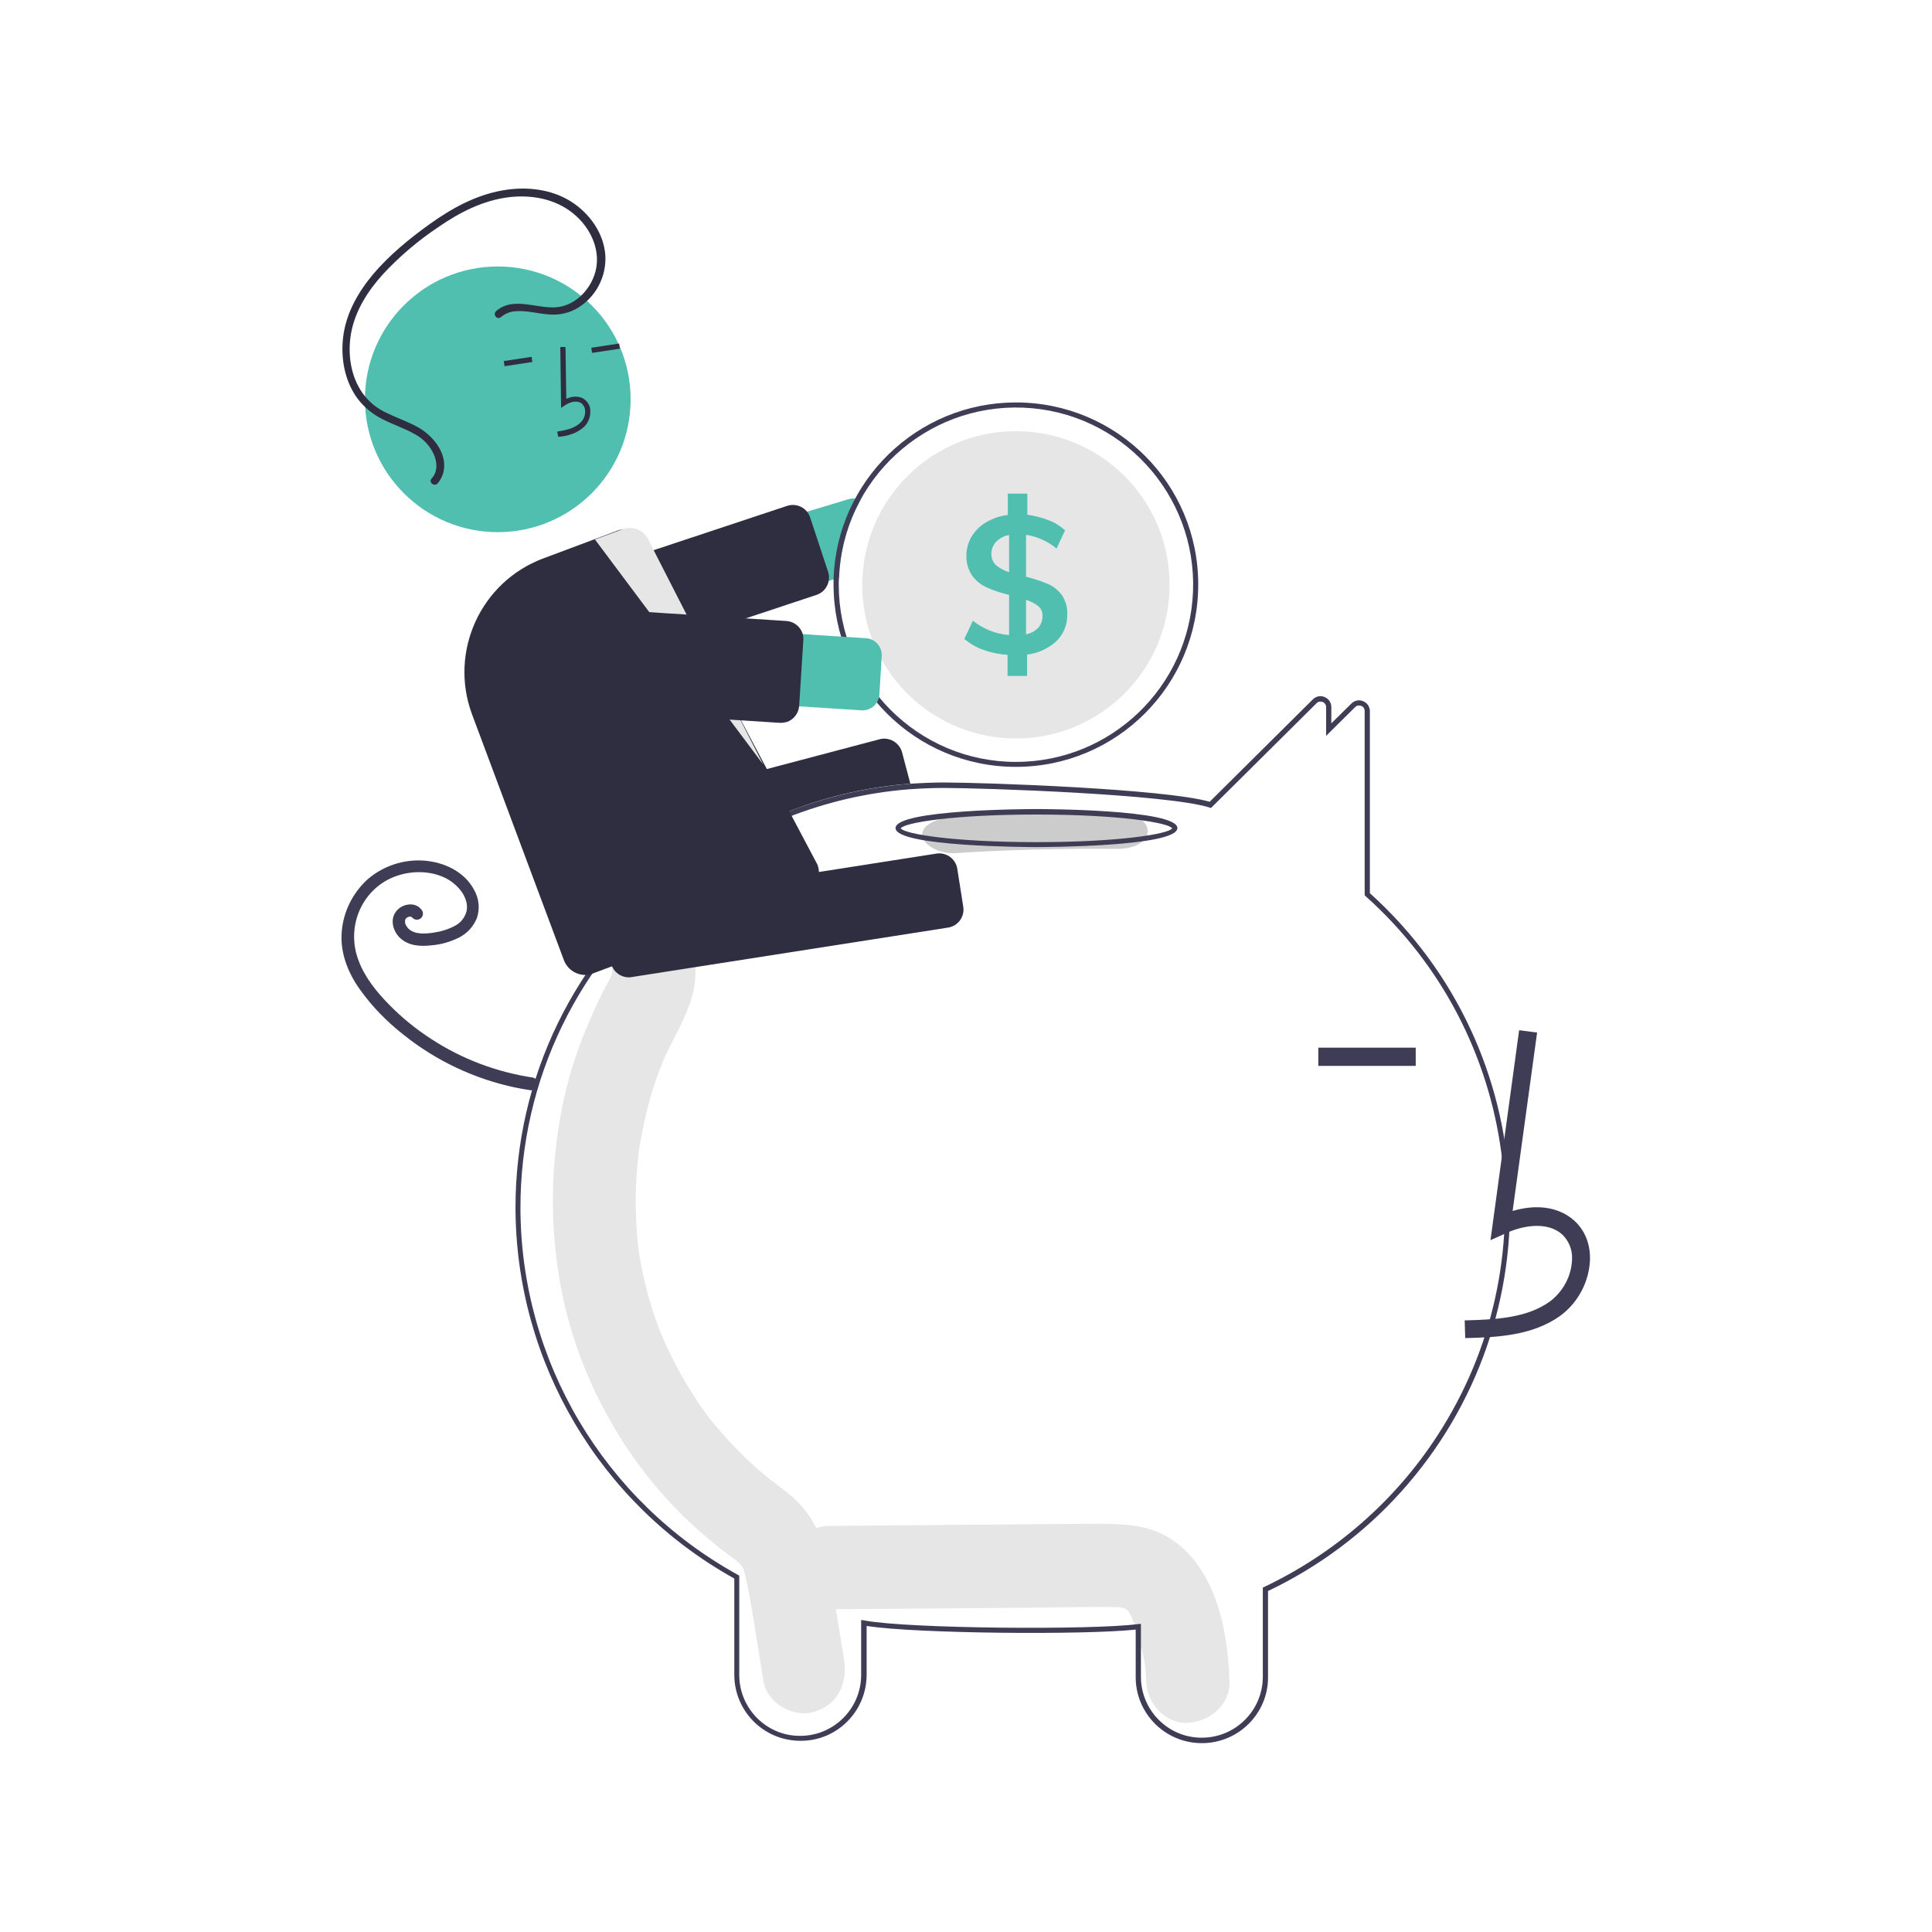 <?xml version="1.0" encoding="utf-8"?>
<!-- Generator: Adobe Illustrator 23.0.6, SVG Export Plug-In . SVG Version: 6.00 Build 0)  -->
<svg version="1.1" id="b5c524f0-66c4-4225-a3aa-c25cef687e0c"
	 xmlns="http://www.w3.org/2000/svg" xmlns:xlink="http://www.w3.org/1999/xlink" x="0px" y="0px" viewBox="0 0 741.7 741.7"
	 style="enable-background:new 0 0 741.7 741.7;" xml:space="preserve">
<style type="text/css">
	.st0{fill:#E6E6E6;}
	.st1{fill:#3F3D56;}
	.st2{fill:#50BFB0;}
	.st3{fill:#2F2E41;}
	.st4{fill:#CCCCCC;}
</style>
<g>
	<path class="st0" d="M459.8,600.8c-5.1-7.2-12.1-12.4-20.8-14.4c-7.6-1.7-15.4-1.4-23.1-1.4l-97.7,0.8c-8.4,0.1-16.4,7.3-16,16
		c0.4,8.6,7,16.1,16,16c28.6-0.2,57.2-0.4,85.9-0.7c6.7-0.1,13.5-0.2,20.2-0.2c1.5,0,3,0.1,4.5,0.1c0.4,0,0.6,0,0.8,0
		c0,0,0.1,0,0.1,0c0.8,0.2,1.6,0.4,2.4,0.6c-0.3,0,0.5,0.5,0.9,0.7c0.1,0.1,0.2,0.3,0.4,0.6c0.3,0.5,1.1,2.1,1.1,2
		c1.2,3.1,2.2,6.2,3,9.4c1.9,7,2.3,8.5,2.5,15.1c0.3,8.4,7.1,16.4,16,16c8.4-0.4,16.4-7,16-16C471.5,630.4,468.9,613.4,459.8,600.8z
		"/>
	<path class="st0" d="M324,636.9c-1.8-11.1-3.6-22.2-5.5-33.4c-1.9-11.3-5.8-21.6-14.5-29c-2.3-2-4.8-3.8-7.2-5.7
		c-0.9-0.6-1.7-1.3-2.6-2c-0.1,0-0.1-0.1-0.1-0.1c-0.1-0.1-0.2-0.2-0.4-0.3c-3.7-3.1-7.2-6.3-10.6-9.8c-3-3.1-5.8-6.2-8.6-9.5
		c-0.7-0.8-1.4-1.7-2-2.5c-0.1-0.1-0.7-0.9-1.1-1.5c-0.4-0.5-1.1-1.5-1.2-1.6c-0.8-1.1-1.5-2.2-2.3-3.3c-5.1-7.6-9.5-15.7-13.2-24.1
		c-0.4-0.8-0.7-1.7-1.1-2.5c-0.1-0.3-0.2-0.6-0.4-1c-0.7-2-1.5-4.1-2.2-6.1c-1.4-4.4-2.7-8.8-3.7-13.3c-0.5-2.2-1-4.5-1.4-6.7
		c-0.2-1.2-0.4-2.3-0.6-3.5c0-0.2-0.2-1.4-0.3-2.2c-0.1-0.7-0.2-2-0.2-2.2c-0.1-1.2-0.2-2.3-0.3-3.5c-0.2-2.6-0.3-5.3-0.4-7.9
		c-0.1-4.7,0-9.4,0.3-14.1c0.2-2.6,0.4-5.3,0.7-7.9c0-0.2,0-0.3,0-0.4c0-0.1,0-0.3,0.1-0.4c0.2-1.5,0.4-2.9,0.7-4.4
		c1-5.5,2.2-10.9,3.7-16.3c0.7-2.5,1.5-5.1,2.4-7.6c0.4-1.1,0.8-2.2,1.2-3.3c0,0.1,1.2-3,1.2-3.1c4.8-11.3,12.6-21.7,12.6-34.5
		c0-8.7-7.4-17.1-16-16.7c-8.9,0.3-16,7.7-16,16.7c0,0.2,0,0.4,0,0.5c-0.1,0.3-0.1,0.5-0.2,0.7c-0.9,2-2.1,4-3.1,5.9
		c-2.8,5.4-5.2,11-7.5,16.7c-3.7,9.3-6.6,18.8-8.5,28.6c-4.2,21.4-4.6,43.5-1,65c6.2,37.8,26.7,74,55.1,98.3c2.5,2.1,5,4.2,7.5,6.2
		c1.1,0.8,2.1,1.6,3.2,2.4c0.5,0.4,2.6,2,1.7,1.2c2,1.7,2.8,2.5,3.3,3.8c0.1,0.3,0.2,0.7,0.3,1.2c0.4,1.4,0.7,2.8,1,4.2
		c2.5,12.5,4.2,25.1,6.3,37.6c1.4,8.6,12,14.2,19.7,11.6C321.7,654.4,325.5,646.1,324,636.9z"/>
	<path class="st1" d="M461.4,669.2c-14,0-25.4-11.3-25.4-25.3v-18.3c-19.1,2.1-84.5,1.6-103.3-1.4v18.9
		c-0.1,14.1-11.6,25.4-25.6,25.2c-13.9-0.1-25.1-11.3-25.2-25.2v-37.1c-51.7-28.7-83.9-83.2-84-142.4c0-49.8,22.6-96.3,62-127.5
		c25.6-20.4,56.7-32.6,89.3-35.2c4.4-0.3,8.9-0.5,13.2-0.5c15.4,0,84.6,2.4,102,7.4l39.6-39.3c1.2-1.2,3-1.6,4.5-0.9
		c1.6,0.6,2.6,2.2,2.6,3.8v6.3l7.7-7.6c1.2-1.2,3-1.6,4.5-0.9c1.6,0.6,2.6,2.2,2.6,3.8v69.9c66.8,60.2,72.1,163.1,11.9,229.9
		c-14.3,15.9-31.7,28.8-51,38v33.2C486.8,657.9,475.4,669.2,461.4,669.2z M438,623.4v20.5c0.1,12.9,10.7,23.4,23.6,23.2
		c12.8-0.1,23.1-10.5,23.2-23.2v-34.4l0.6-0.3c27.1-12.9,50.2-33,66.5-58.2c43.1-66.4,31.3-154.3-27.7-207l-0.3-0.3V273
		c0-0.9-0.5-1.7-1.3-2c-0.8-0.3-1.8-0.2-2.4,0.5l-11.1,11v-11c0-0.9-0.5-1.7-1.3-2c-0.8-0.3-1.8-0.2-2.4,0.5l-40.5,40.2l-0.6-0.2
		c-16.2-5.1-86.5-7.5-102-7.5c-4.3,0-8.7,0.2-13.1,0.5c-32.2,2.5-62.9,14.6-88.2,34.7c-38.9,30.8-61.2,76.8-61.2,126
		c0.1,58.7,32.1,112.6,83.5,140.9l0.5,0.3v38.3c0.1,12.9,10.7,23.4,23.6,23.2c12.8-0.1,23.1-10.5,23.2-23.2v-21.3l1.2,0.2
		c16.9,3.2,87.8,3.7,105,1.4L438,623.4z"/>
	<path class="st2" d="M325.9,191.6l-110.7,33.3c-7.3,2.2-11.5,10-9.3,17.3c2.2,7.3,9.9,11.5,17.3,9.3l96.9-29.1l2-0.6
		c0.4-10.5,3.2-20.7,8.3-29.9c-0.6-0.3-1.3-0.5-2-0.5C327.5,191.3,326.7,191.4,325.9,191.6z"/>
	<path class="st3" d="M221.2,258.6c-3,0-5.7-1.9-6.6-4.8l-6.9-20.9c-1.2-3.7,0.8-7.6,4.4-8.8c0,0,0,0,0,0l90.1-29.9
		c3.7-1.2,7.6,0.8,8.8,4.4c0,0,0,0,0,0l6.9,20.9c1.2,3.6-0.7,7.5-4.2,8.8c-0.1,0-0.2,0.1-0.3,0.1l-90.1,29.9
		C222.7,258.4,221.9,258.6,221.2,258.6z"/>
	<path class="st1" d="M390,154.5c-37.8,0-68.8,30.1-70,67.8c0,0.7,0,1.4,0,2.1c0,38.7,31.3,70,70,70s70-31.3,70-70
		S428.7,154.5,390,154.5L390,154.5L390,154.5z M390,292.5c-37.5,0-68-30.5-68-68c0-0.9,0-1.9,0.1-2.8c1.5-37.5,33.2-66.7,70.7-65.2
		s66.7,33.2,65.2,70.7C456.5,263.7,426.5,292.5,390,292.5L390,292.5z"/>
	<path class="st0" d="M449,224.5c0,32.6-26.4,59-59,59s-59-26.4-59-59c0-1.9,0.1-3.7,0.3-5.5c3.1-32.4,31.8-56.3,64.3-53.2
		C425.8,168.6,449,194,449,224.5z"/>
	<path class="st2" d="M407.6,228.4c-1.4-1.9-3.3-3.4-5.5-4.3c-2.7-1.1-5.4-2-8.2-2.7v-16.1c4.3,0.7,8.4,2.5,11.7,5.3l3.3-7
		c-1.9-1.7-4-3-6.4-3.9c-2.6-1-5.3-1.7-8.1-2.1v-8.1h-7.5v8.2c-2.9,0.3-5.7,1.3-8.3,2.8c-2.3,1.3-4.2,3.2-5.6,5.5
		c-1.3,2.2-2,4.7-2,7.3c-0.1,2.8,0.7,5.5,2.3,7.8c1.5,2,3.4,3.5,5.7,4.5c2.7,1.2,5.5,2.1,8.4,2.8v15.4c-5.1-0.4-9.9-2.3-13.9-5.5
		l-3.3,7c2.2,1.8,4.7,3.3,7.4,4.2c3,1.1,6.1,1.7,9.2,1.9v8.1h7.5v-8.2c4.2-0.5,8.1-2.3,11.2-5.1c2.7-2.6,4.3-6.3,4.2-10.1
		C409.9,233.3,409.1,230.6,407.6,228.4z M387.4,219.7c-1.8-0.6-3.5-1.5-5-2.7c-1.2-1.1-1.8-2.6-1.8-4.2c-0.1-1.8,0.6-3.5,1.8-4.8
		c1.4-1.4,3.1-2.3,5-2.6V219.7z M398.6,241c-1.3,1.3-2.9,2.2-4.7,2.5v-13.2c1.7,0.5,3.3,1.3,4.7,2.4c1.1,0.9,1.7,2.3,1.6,3.7
		C400.3,238,399.7,239.7,398.6,241L398.6,241z"/>
	<path class="st3" d="M224.4,343.3c-3.2,0-6-2.1-6.8-5.2l-3.8-14.3c-1-3.7,1.2-7.6,5-8.6l118.9-31.4c3.7-1,7.6,1.3,8.6,5l3.2,12.1
		l-0.6,0c-30.5,2.4-59.7,13.4-84.1,31.9l-0.2,0.1L226.2,343C225.6,343.2,225,343.3,224.4,343.3z"/>
	<path class="st1" d="M204.7,413.7c-14-2.1-27.3-7.1-39.1-14.8c-5.9-3.8-11.3-8.2-16.2-13.2c-4.8-4.9-9.4-10.5-11.8-17.1
		c-2.3-6.1-2.2-12.8,0.3-18.8c2.5-5.9,7.2-10.7,13.2-13.1c6-2.4,13.2-2.6,19.1,0c2.8,1.2,5.2,3.2,7,5.6c0.8,1.1,1.4,2.4,1.8,3.8
		c0.3,1.2,0.4,2.5,0.1,3.8c-0.7,2.5-2.4,4.6-4.8,5.7c-2.5,1.3-5.3,2.1-8.2,2.5c-2.9,0.4-7,0.7-9.3-1.6c-0.5-0.5-0.8-1-1.1-1.6
		c-0.2-0.5-0.2-1-0.2-1.5c0,0.2,0.1-0.5,0.1-0.4c0,0.1-0.2,0.4,0,0c0.1-0.1,0.1-0.2,0.2-0.4c-0.1,0.1-0.2,0.3,0.1,0
		c0.2-0.3,0.6-0.5,0.9-0.6c0.1,0,0.3-0.1,0.4-0.1c0.4-0.1-0.4,0,0,0c0.1,0,0.3,0,0.4,0c0.4,0-0.3-0.1,0,0c0.1,0,0.3,0.1,0.4,0.1
		c0.3,0.1-0.2-0.2,0,0c0.2,0.3-0.2-0.3,0,0c0.1,0.1,0.2,0.3,0.4,0.4c0.9,0.9,2.4,0.9,3.3,0c0.9-0.9,0.9-2.4,0-3.3
		c-2.3-2.9-6.9-2.2-9.2,0.3c-3,3.1-1.8,8,1.1,10.7c3.3,3.1,7.9,3.3,12.2,2.8c3.6-0.3,7-1.3,10.3-2.9c3.2-1.6,5.7-4.3,7-7.6
		c1.2-3.6,0.8-7.5-1.1-10.8c-3.7-7-11.5-10.6-19.1-11.2c-7.9-0.6-15.8,2-21.8,7.2c-5.7,5.2-9.3,12.4-9.9,20.1
		c-0.7,8,2.4,15.8,7,22.2c4.7,6.6,10.4,12.4,16.8,17.4c12.5,10,27.2,16.9,42.8,20.2c1.9,0.4,3.7,0.7,5.6,1c1.2,0.3,2.5-0.4,2.9-1.6
		C206.7,415.4,206,414.1,204.7,413.7L204.7,413.7z"/>
	<path class="st4" d="M428.1,311.9c-20.4-0.3-40.8,0.2-61.1,1.6c-6.9,0.5-13,2.9-13,7c0,3.4,6,7.5,13,7c20.3-1.3,40.7-1.8,61.1-1.6
		C444.8,326.2,444.8,312.1,428.1,311.9z"/>
	<path class="st1" d="M397.9,325.2c-2.2,0-54.1-0.1-54.1-7.3c0-7.2,51.9-7.3,54.1-7.3s54.1,0.1,54.1,7.3
		C452,325.1,400.1,325.2,397.9,325.2z M345.8,318c1.4,2.2,20.5,5.3,52.1,5.3s50.7-3.1,52.1-5.3c-1.4-2.2-20.5-5.3-52.1-5.3
		S347.2,315.8,345.8,318L345.8,318z"/>
	<path class="st1" d="M562.5,513.7c11.5-0.3,25.8-0.7,36.8-8.8c6.6-5,10.7-12.8,11.1-21.1c0.2-6.4-2.1-11.9-6.5-15.6
		c-5.8-4.9-14.2-6-23.2-3.3l9.4-68.5l-6.9-0.9l-11,80.6l5.8-2.6c6.7-3.1,15.8-4.6,21.5,0.2c2.8,2.5,4.3,6.3,4,10.1
		c-0.3,6.2-3.4,11.9-8.3,15.7c-8.6,6.3-20,7.1-32.9,7.4L562.5,513.7z"/>
	<rect x="506.1" y="402.2" class="st1" width="37.4" height="7"/>
	<path class="st3" d="M241.4,375.2c-3.4,0-6.4-2.5-6.9-5.9l-2.3-14.6c-0.6-3.8,2-7.4,5.8-8l121.5-19c3.8-0.6,7.4,2,8,5.8l2.3,14.6
		c0.6,3.8-2,7.4-5.8,8l-121.5,19C242.1,375.2,241.7,375.2,241.4,375.2z"/>
	<circle class="st2" cx="191.1" cy="153.3" r="51"/>
	<path class="st3" d="M219.9,166.5c1.6-0.6,3.1-1.5,4.4-2.7c1.7-1.7,2.5-4.1,2.3-6.5c-0.1-1.7-1.1-3.2-2.5-4.2
		c-1.8-1.1-4.3-1.1-6.7,0l-0.3-19.9l-2,0l0.3,23.4l1.5-1c1.8-1.2,4.3-2,6.1-0.9c0.9,0.6,1.5,1.6,1.6,2.7c0.2,1.8-0.4,3.5-1.7,4.8
		c-2.2,2.2-5.4,2.9-9,3.5l0.4,2C216.2,167.6,218.1,167.2,219.9,166.5z"/>
	<rect x="227" y="132.7" transform="matrix(0.989 -0.15 0.15 0.989 -17.406 36.31)" class="st3" width="10.8" height="2"/>
	
		<rect x="193.4" y="137.8" transform="matrix(0.989 -0.15 0.15 0.989 -18.547 31.334)" class="st3" width="10.8" height="2"/>
	<path class="st3" d="M224.8,374.3c-3.8,0-7.1-2.3-8.4-5.9l-35.2-94.2c-8.9-24,3.3-50.8,27.3-59.8l28.6-10.7
		c2.2-0.8,4.7-0.8,6.9,0.2c2.2,1,3.8,2.8,4.7,5l65.1,123c1.8,4.6-0.6,9.8-5.2,11.6c0,0,0,0-0.1,0l-80.6,30.1
		C226.9,374.1,225.8,374.3,224.8,374.3z"/>
	<path class="st0" d="M228.4,207.1l64.6,86.4L249.3,208c-1.5-4.2-6.2-6.4-10.3-4.8c0,0,0,0,0,0L228.4,207.1z"/>
	<path class="st2" d="M330.7,272.7l-115.4-7.4c-7.6-0.5-13.5-7.1-13-14.7s7.1-13.5,14.7-13c0,0,0,0,0,0l115.4,7.4
		c3.6,0.2,6.3,3.3,6.1,6.9c0,0,0,0,0,0l-0.9,14.7C337.4,270.2,334.3,272.9,330.7,272.7L330.7,272.7z"/>
	<path class="st3" d="M299.9,277.5c-0.2,0-0.3,0-0.5,0h0l-94.8-6.1c-3.9-0.2-6.8-3.6-6.5-7.4c0,0,0,0,0,0l1.6-25.2
		c0.2-3.9,3.6-6.8,7.4-6.5c0,0,0,0,0,0l94.8,6.1c3.9,0.3,6.8,3.6,6.5,7.4l-1.6,25.2c-0.2,2.8-2,5.1-4.5,6.1
		C301.5,277.3,300.7,277.5,299.9,277.5z"/>
	<path class="st3" d="M190.5,119.4c6.7-5.8,15.9-0.6,23.6-1.5c7.4-0.9,13.2-7.5,14.7-14.5c1.7-8.2-2.5-16.4-8.8-21.5
		c-6.9-5.6-16-7.2-24.6-6.2c-9.9,1.2-18.9,5.8-27,11.4c-7.8,5.2-15,11.3-21.4,18.2c-5.8,6.4-10.6,13.9-12.2,22.5
		c-1.4,7.8-0.3,16.4,4.3,23c2.4,3.4,5.7,6.1,9.5,7.8c3.9,1.9,8.1,3.3,12,5.5c5.8,3.3,11.4,10.2,9.6,17.3c-0.4,1.6-1.2,3-2.2,4.2
		c-1.3,1.4-3.6-0.5-2.3-1.9c2.3-2.5,2.2-5.9,1-8.9c-1.4-3.4-4-6.2-7.2-8c-4-2.3-8.4-3.7-12.5-5.8c-3.9-1.9-7.3-4.7-9.9-8.2
		c-4.9-6.8-6.4-15.7-5.3-23.9c1.2-8.9,5.8-16.9,11.5-23.7c6.2-7.3,13.9-13.6,21.7-19.2c8.4-6,17.6-11.1,27.9-12.9
		c8.9-1.6,18.5-0.6,26.2,4.2c7.2,4.5,12.8,12.3,13.3,20.9c0.4,8-3.6,15.7-10.4,19.9c-3.4,2.1-7.4,3-11.4,2.6
		c-4.3-0.3-8.5-1.6-12.8-1.2c-1.9,0.1-3.8,0.9-5.3,2.1C190.8,123.1,189,120.7,190.5,119.4L190.5,119.4z"/>
</g>
</svg>
